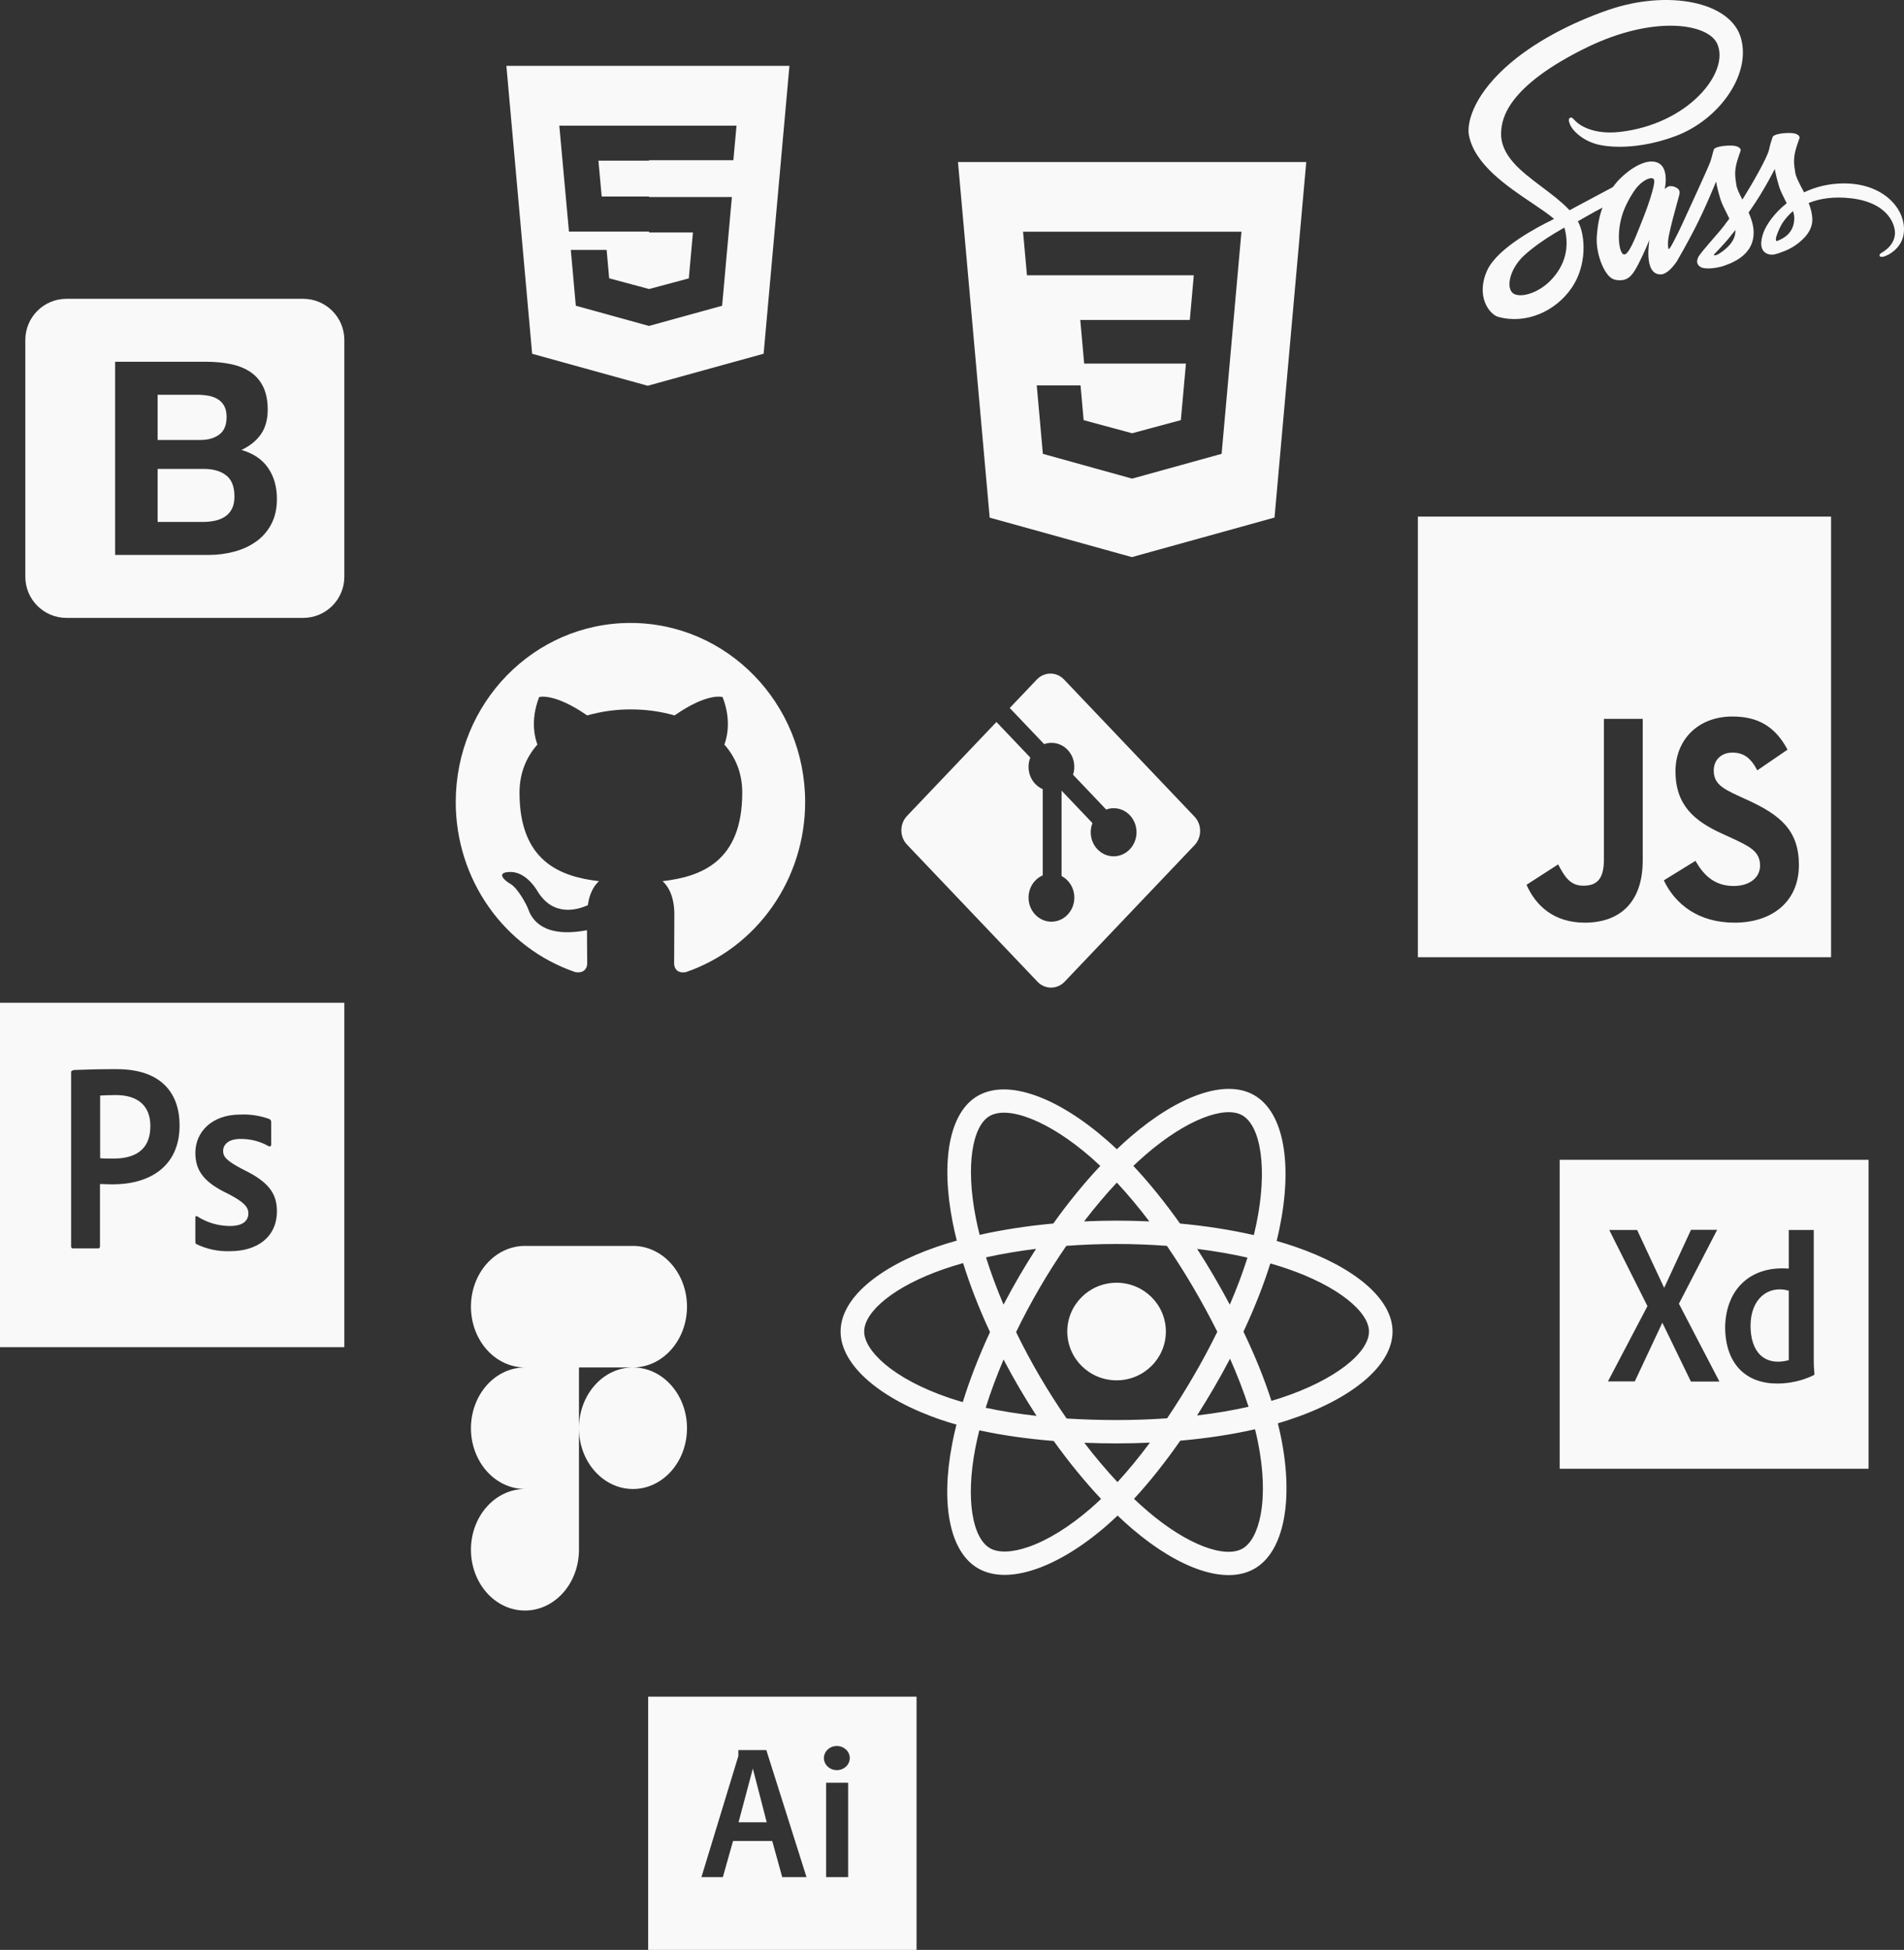 <svg width="376" height="385" viewBox="0 0 376 385" fill="none" xmlns="http://www.w3.org/2000/svg">
<rect x="0" y="0" width="376" height="385" fill="#333333" stroke="none"/>
<path fill-rule="evenodd" clip-rule="evenodd" d="M364.053 36.216C361.053 36.231 358.445 36.937 356.262 37.981C356.134 37.733 356.006 37.49 355.88 37.252L355.88 37.252C355.221 35.999 354.637 34.888 354.518 34.037C354.492 33.843 354.465 33.66 354.439 33.485L354.438 33.476L354.437 33.469L354.437 33.465C354.307 32.589 354.205 31.893 354.361 30.723C354.488 29.767 354.918 28.538 355.178 27.795L355.178 27.794L355.178 27.794L355.179 27.792L355.18 27.789C355.303 27.438 355.387 27.197 355.382 27.148C355.366 26.994 355.193 26.273 353.465 26.258C351.738 26.243 350.245 26.58 350.072 27.025C349.9 27.47 349.57 28.483 349.35 29.526C349.051 31.061 345.894 36.538 344.088 39.408C343.507 38.288 343.004 37.306 342.894 36.523C342.867 36.32 342.839 36.13 342.812 35.949C342.683 35.073 342.581 34.378 342.737 33.209C342.864 32.253 343.294 31.024 343.554 30.281C343.678 29.927 343.763 29.683 343.758 29.634C343.742 29.48 343.569 28.759 341.841 28.744C340.113 28.728 338.621 29.066 338.448 29.511C338.374 29.703 338.296 30.006 338.203 30.37L338.203 30.371L338.203 30.371C338.081 30.851 337.931 31.436 337.726 32.012C337.364 33.025 333.17 42.17 332.071 44.533C331.626 45.489 331.16 46.435 330.673 47.371C330.673 47.371 330.657 47.418 330.61 47.494C330.457 47.788 330.3 48.079 330.139 48.369V48.384C329.903 48.799 329.652 49.182 329.526 49.182C329.432 49.182 329.259 48.077 329.557 46.574C329.977 44.454 330.781 41.548 331.265 39.799L331.265 39.799L331.265 39.797C331.506 38.927 331.668 38.344 331.663 38.288C331.663 38.279 331.665 38.263 331.669 38.242L331.669 38.241C331.703 38.034 331.824 37.294 330.689 36.891C329.709 36.535 329.231 36.935 329.023 37.11C328.971 37.153 328.935 37.183 328.913 37.183C328.804 37.183 328.725 37.444 328.725 37.444C328.725 37.444 330.092 31.889 326.117 31.889C323.636 31.889 320.211 34.544 318.515 36.937C316.586 37.962 314.659 38.991 312.734 40.022C311.929 40.462 311.101 40.901 310.31 41.321L310.307 41.323L310.304 41.324L310.303 41.324L309.954 41.51C309.922 41.479 309.891 41.445 309.859 41.41C309.828 41.376 309.797 41.341 309.765 41.311C308.28 39.76 306.404 38.35 304.533 36.943C300.349 33.798 296.184 30.667 296.445 26.013C296.586 23.557 297.45 17.113 313.52 9.287C326.746 2.919 337.27 4.684 339.093 8.597C341.7 14.182 333.453 24.555 319.787 26.058C314.572 26.626 311.839 24.662 311.148 23.926C310.425 23.158 310.315 23.112 310.048 23.266C309.617 23.492 309.88 24.16 310.038 24.562L310.048 24.585C310.456 25.628 312.137 27.47 314.98 28.375C317.494 29.173 323.604 29.618 331.003 26.826C339.281 23.695 345.753 14.995 343.852 7.707C341.951 0.311 329.385 -2.129 317.494 1.999C310.425 4.454 302.759 8.321 297.246 13.354C290.695 19.338 289.659 24.539 290.083 26.718C291.217 32.473 297.553 36.733 302.52 40.072L302.52 40.072L302.521 40.073C304.228 41.221 305.774 42.26 306.891 43.213C306.711 43.313 306.543 43.403 306.393 43.483L306.294 43.536C304.11 44.594 295.785 48.844 293.711 53.34C291.355 58.435 294.089 62.087 295.895 62.577C301.503 64.097 307.268 61.365 310.362 56.854C313.457 52.343 313.08 46.481 311.65 43.796L311.649 43.793C311.639 43.775 311.63 43.757 311.617 43.739C311.609 43.728 311.599 43.716 311.587 43.704C311.87 43.543 312.157 43.378 312.443 43.213L312.445 43.212C312.731 43.047 313.017 42.883 313.3 42.722C314.339 42.122 315.392 41.544 316.457 40.988C315.923 42.415 315.53 44.118 315.342 46.574C315.106 49.458 316.315 53.202 317.902 54.675C318.609 55.32 319.441 55.335 319.976 55.335C321.829 55.335 322.662 53.831 323.589 52.051C324.719 49.873 325.74 47.341 325.74 47.341C325.74 47.341 324.468 54.184 327.924 54.184C329.181 54.184 330.453 52.589 331.018 51.775V51.791C331.018 51.791 331.05 51.744 331.113 51.637C331.238 51.438 331.317 51.315 331.317 51.315V51.284C331.82 50.425 332.951 48.476 334.631 45.239C336.799 41.065 338.888 35.848 338.888 35.848C338.888 35.848 339.077 37.122 339.721 39.239C339.993 40.137 340.478 41.098 340.963 42.06C341.15 42.43 341.337 42.8 341.512 43.167C341.009 43.858 340.695 44.241 340.695 44.241L340.71 44.257L340.614 44.38L340.613 44.381C340.232 44.867 339.824 45.389 339.375 45.899C339.068 46.256 338.751 46.623 338.435 46.988C336.987 48.661 335.57 50.298 335.338 50.839C335.008 51.622 335.087 52.19 335.715 52.65C336.171 52.988 336.987 53.033 337.82 52.988C339.36 52.88 340.443 52.512 340.977 52.282C341.81 51.99 342.784 51.545 343.695 50.885C345.376 49.673 346.396 47.939 346.302 45.653C346.255 44.395 345.831 43.136 345.313 41.955C345.392 41.848 345.466 41.74 345.541 41.633L345.541 41.633L345.541 41.632L345.542 41.632L345.542 41.632L345.542 41.631L345.542 41.631L345.542 41.631L345.608 41.536L345.641 41.489L345.693 41.415C345.718 41.38 345.743 41.346 345.769 41.311C348.423 37.52 350.481 33.362 350.481 33.362C350.481 33.362 350.67 34.636 351.313 36.753C351.57 37.631 352.048 38.571 352.522 39.505L352.522 39.505L352.522 39.505L352.522 39.506C352.628 39.714 352.734 39.922 352.837 40.129C350.34 42.109 348.8 44.41 348.25 45.914C347.261 48.706 348.03 49.965 349.491 50.256C350.151 50.394 351.093 50.087 351.785 49.796C352.664 49.52 353.701 49.044 354.691 48.338C356.372 47.126 357.989 45.438 357.895 43.152C357.848 42.109 357.565 41.08 357.173 40.083C359.293 39.224 362.026 38.748 365.513 39.147C372.991 40.006 374.467 44.563 374.184 46.482C373.902 48.4 372.331 49.443 371.813 49.765C371.294 50.088 371.122 50.195 371.169 50.425C371.231 50.763 371.483 50.747 371.923 50.686C372.535 50.579 375.85 49.136 375.991 45.607C376.227 41.096 371.828 36.17 364.053 36.216ZM306.372 55.212C303.89 57.852 300.435 58.849 298.942 58.005C297.34 57.1 297.968 53.202 301.016 50.41C302.869 48.706 305.257 47.126 306.844 46.159C306.996 46.069 307.178 45.962 307.387 45.84L307.39 45.838L307.392 45.837C307.678 45.67 308.012 45.475 308.383 45.254C308.493 45.193 308.556 45.162 308.556 45.162L308.933 44.932C310.048 48.921 308.98 52.435 306.372 55.212ZM323.898 44.559C322.955 46.96 321.572 50.481 320.667 50.241C319.724 49.995 319.143 46.006 320.478 42.062C321.154 40.083 322.583 37.72 323.416 36.8C324.767 35.326 326.259 34.835 326.62 35.434C327.076 36.216 324.971 41.924 324.437 43.213C324.287 43.569 324.11 44.02 323.912 44.523L323.91 44.529L323.907 44.537L323.906 44.538L323.904 44.543L323.902 44.55L323.901 44.551L323.899 44.556L323.898 44.559ZM339.344 50.179C338.982 50.364 338.637 50.486 338.48 50.394C338.37 50.333 338.637 50.087 338.637 50.087C338.637 50.087 340.506 48.123 341.244 47.233L341.353 47.101L341.354 47.099L341.356 47.097C341.755 46.606 342.217 46.039 342.705 45.407V45.607C342.705 47.955 340.38 49.535 339.343 50.179H339.344ZM350.842 47.617C350.575 47.433 350.622 46.819 351.518 44.901C351.863 44.149 352.68 42.891 354.078 41.679C354.235 42.17 354.345 42.646 354.329 43.09C354.314 46.052 352.146 47.157 350.842 47.617ZM100 13L105.087 69.852L127.914 76.167L150.802 69.843L155.896 13H100ZM128.143 57.055L128.175 57.046V64.342L128.143 64.351L113.711 60.363L112.724 49.355H119.797L120.298 54.947L128.143 57.055ZM144.535 38.903H128.175V45.898H136.841L136.026 54.969L128.175 57.074V64.351L142.604 60.375L142.709 59.194L144.362 40.781L144.535 38.903ZM118.822 38.806H128.175V45.719H112.357L110.621 26.672L110.452 24.815H128.175V31.728H118.177L118.822 38.806ZM128.175 31.632H144.826L144.964 30.101L145.279 26.646L145.444 24.815H128.175V31.632ZM195.44 102.203L189.183 32H257.957L251.691 102.192L223.528 110L195.44 102.203ZM223.57 63.175H234.963L235.749 54.358L223.601 54.358H202.802L202.63 52.422L202.237 48.057L202.031 45.748L223.57 45.748H245.159L244.953 48.057L242.838 71.786H242.837L241.373 88.154L241.242 89.609L223.623 94.492V94.495L223.581 94.506L205.944 89.609L204.738 76.09H213.382L213.995 82.956L223.584 85.547L223.592 85.545V85.541L233.194 82.951L234.198 71.786H223.57L223.57 71.786H214.101L213.928 69.85L213.538 65.484L213.332 63.175H223.57L223.57 63.175ZM280 102H361.6V189H280V102ZM301.456 174.704L307.7 170.674C308.905 172.952 310.001 174.879 312.629 174.879C315.149 174.879 316.738 173.828 316.738 169.74V141.942H324.406V169.856C324.406 178.324 319.751 182.178 312.958 182.178C306.824 182.178 303.263 178.791 301.455 174.703L301.456 174.704ZM334.815 169.973L328.571 173.827L328.571 173.828C330.816 178.558 335.418 182.179 342.538 182.179C349.823 182.179 355.246 178.15 355.246 170.791C355.246 163.959 351.576 160.922 345.058 157.944L343.141 157.068C339.854 155.549 338.43 154.556 338.43 152.103C338.43 150.118 339.854 148.6 342.1 148.6C344.291 148.6 345.715 149.592 347.03 152.103L353 148.015C350.481 143.285 346.975 141.474 342.1 141.474C335.253 141.474 330.872 146.146 330.872 152.278C330.872 158.936 334.541 162.09 340.074 164.6L341.991 165.477C345.496 167.111 347.578 168.105 347.578 170.908C347.578 173.244 345.552 174.937 342.374 174.937C338.595 174.937 336.459 172.835 334.815 169.973ZM252.111 245.021C253.29 245.357 254.46 245.722 255.62 246.116C267.392 250.127 275 256.411 275 262.909C275 269.685 266.87 276.311 254.374 280.409C253.714 280.626 253.037 280.834 252.347 281.036C252.588 281.992 252.806 282.954 253.001 283.92C255.468 296.255 253.567 306.393 247.721 309.744C242.061 312.987 232.912 309.801 223.647 301.91C222.64 301.05 221.658 300.163 220.701 299.249C219.96 299.959 219.202 300.651 218.426 301.324C208.863 309.599 199.041 313.033 193.189 309.692C187.523 306.457 185.743 297.02 188.023 285.134C188.272 283.843 188.557 282.558 188.879 281.282C187.889 281.003 186.906 280.698 185.932 280.37C173.912 276.303 166 269.596 166 262.909C166 256.435 173.37 250.193 184.91 246.21C186.2 245.765 187.548 245.347 188.944 244.954C188.645 243.77 188.376 242.578 188.138 241.38C185.747 229.284 187.43 219.618 193.111 216.363C199.035 212.968 208.901 216.614 218.745 225.265C219.357 225.804 219.959 226.355 220.55 226.916C221.434 226.072 222.339 225.25 223.265 224.451C232.656 216.36 241.956 212.976 247.642 216.221C253.573 219.607 255.309 229.889 252.653 242.652C252.492 243.429 252.309 244.22 252.111 245.021ZM251.079 276.601C251.702 276.418 252.314 276.229 252.91 276.034C263.699 272.495 270.344 267.08 270.344 262.909C270.344 258.993 264.191 253.911 254.104 250.474C253.061 250.118 251.979 249.782 250.864 249.462C249.523 253.757 247.733 258.295 245.559 262.931C247.838 267.681 249.699 272.278 251.079 276.601ZM248.957 299.056C249.679 295.201 249.524 290.269 248.433 284.815C248.263 283.964 248.065 283.093 247.843 282.205C243.328 283.238 238.35 283.995 233.081 284.458C230.085 288.751 227.015 292.617 223.944 295.942C224.834 296.791 225.748 297.616 226.684 298.416C234.607 305.165 241.953 307.723 245.388 305.755C247.002 304.83 248.308 302.52 248.957 299.056ZM195.516 305.699C197.131 306.621 199.804 306.588 203.16 305.415C206.895 304.109 211.133 301.512 215.363 297.853C216.07 297.239 216.763 296.608 217.439 295.96C214.256 292.579 211.098 288.717 208.082 284.517C202.8 284.093 197.858 283.389 193.393 282.412C193.095 283.598 192.829 284.793 192.598 285.994C190.648 296.158 192.077 303.736 195.516 305.699ZM174.725 269.322C177.734 271.873 182.123 274.21 187.438 276.008C188.328 276.308 189.225 276.586 190.128 276.843C191.506 272.399 193.32 267.733 195.507 263.021C193.348 258.378 191.559 253.786 190.195 249.394C188.894 249.76 187.641 250.15 186.443 250.563C176.574 253.969 170.657 258.98 170.657 262.909C170.657 264.755 172.021 267.031 174.725 269.322ZM195.444 220.352C192.02 222.314 190.66 230.131 192.708 240.494V240.495C192.93 241.609 193.18 242.717 193.458 243.819C197.969 242.807 202.876 242.052 208.003 241.581C210.992 237.405 214.121 233.573 217.288 230.206C216.752 229.698 216.207 229.2 215.653 228.712C207.154 221.242 199.09 218.262 195.444 220.352ZM236.411 246.591C237.555 248.366 238.661 250.165 239.726 251.987C240.809 253.838 241.855 255.71 242.862 257.602C244.24 254.407 245.411 251.291 246.35 248.311C243.221 247.604 239.889 247.026 236.411 246.591ZM226.967 241.166C224.851 238.375 222.7 235.804 220.552 233.501C218.371 235.831 216.202 238.399 214.084 241.163C218.376 240.964 222.675 240.965 226.967 241.166ZM198.178 257.598C199.16 255.715 200.186 253.855 201.256 252.019V252.018C202.326 250.181 203.44 248.368 204.597 246.583C201.141 247.01 197.825 247.573 194.715 248.262C195.662 251.285 196.823 254.415 198.178 257.598ZM194.651 277.965C197.76 278.635 201.126 279.169 204.696 279.564C203.522 277.76 202.378 275.911 201.274 274.022C200.2 272.186 199.17 270.324 198.184 268.439C196.799 271.691 195.613 274.888 194.651 277.965ZM214.123 284.873C216.272 287.678 218.474 290.285 220.681 292.642C222.814 290.317 224.957 287.706 227.08 284.851C224.918 284.946 222.722 284.995 220.5 284.995C218.337 284.995 216.21 284.954 214.123 284.873ZM246.566 277.765C245.591 274.741 244.363 271.561 242.906 268.273C241.895 270.202 240.841 272.108 239.744 273.991C238.666 275.843 237.55 277.673 236.398 279.481C239.994 279.054 243.406 278.479 246.566 277.765ZM230.482 280.04C232.316 277.312 234.06 274.527 235.711 271.688C237.376 268.832 238.939 265.919 240.395 262.954C238.924 260.018 237.356 257.131 235.696 254.297C234.044 251.469 232.292 248.7 230.444 245.995C227.203 245.751 223.875 245.623 220.5 245.623H220.5C217.14 245.623 213.816 245.75 210.575 245.992C208.707 248.702 206.944 251.48 205.289 254.321L205.29 254.321C203.635 257.162 202.088 260.063 200.653 263.019C202.092 265.974 203.643 268.874 205.304 271.713H205.303C206.972 274.567 208.749 277.357 210.631 280.078C213.808 280.282 217.108 280.386 220.5 280.386C223.83 280.388 227.16 280.272 230.482 280.04ZM248.093 241.721C250.386 230.701 248.966 222.298 245.317 220.215C241.89 218.258 234.369 220.996 226.322 227.928C225.467 228.666 224.631 229.425 223.815 230.204C226.93 233.527 230.034 237.365 233.029 241.587C238.17 242.065 243.08 242.833 247.603 243.867C247.782 243.14 247.946 242.424 248.093 241.721ZM230.233 262.909C230.233 257.588 225.875 253.274 220.5 253.274C215.125 253.274 210.767 257.588 210.767 262.909C210.767 268.23 215.125 272.544 220.5 272.544C225.875 272.544 230.233 268.23 230.233 262.909ZM5 113.877C5 118.364 8.637 122 13.123 122H59.876C64.364 122 68 118.363 68 113.877V67.124C68 62.637 64.363 59 59.877 59H13.124C8.637 59 5 62.637 5 67.123V113.876V113.877ZM31.125 86.867V77.946H38.978C39.726 77.946 40.447 78.008 41.142 78.133C41.836 78.257 42.45 78.48 42.985 78.8C43.519 79.121 43.946 79.566 44.267 80.136C44.587 80.706 44.748 81.436 44.748 82.326C44.748 83.929 44.267 85.087 43.305 85.799C42.344 86.511 41.115 86.867 39.619 86.867H31.125ZM22.737 71.428V109.572H41.222C42.931 109.572 44.596 109.359 46.217 108.931C47.837 108.504 49.28 107.845 50.544 106.955C51.809 106.064 52.815 104.915 53.563 103.509C54.311 102.102 54.685 100.437 54.685 98.514C54.685 96.127 54.106 94.088 52.948 92.397C51.791 90.705 50.037 89.521 47.686 88.844C49.395 88.025 50.687 86.974 51.559 85.692C52.432 84.41 52.868 82.807 52.868 80.884C52.868 79.103 52.574 77.607 51.987 76.396C51.399 75.185 50.571 74.215 49.502 73.485C48.434 72.754 47.152 72.229 45.656 71.909C44.16 71.588 42.504 71.428 40.688 71.428H22.737ZM31.125 103.055V92.584H40.26C42.077 92.584 43.537 93.002 44.641 93.839C45.745 94.676 46.297 96.074 46.297 98.033C46.297 99.03 46.128 99.849 45.789 100.49C45.451 101.131 44.997 101.639 44.427 102.013C43.857 102.387 43.198 102.654 42.45 102.814C41.702 102.974 40.919 103.055 40.1 103.055H31.125ZM124.5 123C105.439 123 90 138.83 90 158.374C89.996 165.799 92.273 173.038 96.507 179.062C100.742 185.087 106.719 189.591 113.591 191.936C115.316 192.244 115.961 191.182 115.961 190.252C115.961 189.961 115.956 189.437 115.949 188.752L115.949 188.749V188.749L115.949 188.747L115.949 188.746L115.949 188.744L115.949 188.742L115.949 188.739C115.935 187.449 115.916 185.596 115.916 183.666C107.25 185.303 105.008 181.501 104.318 179.509C103.928 178.49 102.248 175.353 100.781 174.511C99.574 173.849 97.849 172.212 100.736 172.169C103.455 172.123 105.394 174.734 106.043 175.795C109.148 181.143 114.109 179.64 116.089 178.713C116.393 176.414 117.296 174.868 118.29 173.984C110.614 173.1 102.593 170.047 102.593 156.516C102.593 152.668 103.928 149.488 106.129 147.008C105.784 146.124 104.576 142.498 106.474 137.634C106.474 137.634 109.361 136.707 115.961 141.263C118.77 140.464 121.672 140.062 124.586 140.068C127.519 140.068 130.451 140.464 133.211 141.26C139.808 136.661 142.699 137.638 142.699 137.638C144.596 142.501 143.389 146.127 143.044 147.012C145.241 149.488 146.58 152.625 146.58 156.516C146.58 170.093 138.517 173.1 130.841 173.984C132.09 175.088 133.17 177.21 133.17 180.528C133.17 183.671 133.15 186.405 133.137 188.236L133.137 188.243C133.13 189.164 133.125 189.856 133.125 190.256C133.125 191.182 133.774 192.286 135.499 191.932C142.347 189.562 148.298 185.049 152.514 179.029C156.729 173.009 158.998 165.785 159 158.374C159 138.83 143.561 123 124.5 123ZM210.127 134.169L235.887 161.238C237.371 162.797 237.371 165.327 235.887 166.887L210.247 193.831C208.762 195.39 206.357 195.39 204.874 193.831L179.113 166.761C177.629 165.202 177.629 162.673 179.113 161.113L196.776 142.553L203.465 149.583C202.78 151.309 203.102 153.372 204.44 154.777C204.862 155.223 205.365 155.576 205.919 155.813V172.836C205.366 173.076 204.863 173.428 204.44 173.873C202.674 175.728 202.674 178.735 204.44 180.593C206.204 182.449 209.066 182.449 210.833 180.593C212.599 178.735 212.599 175.728 210.833 173.873C210.483 173.507 210.079 173.204 209.637 172.974L209.638 156.109L215.737 162.518C215.064 164.237 215.392 166.288 216.721 167.685C218.488 169.542 221.349 169.542 223.116 167.685C224.882 165.829 224.882 162.822 223.116 160.967C221.852 159.636 220.027 159.266 218.445 159.839L211.905 152.966C212.451 151.304 212.096 149.387 210.833 148.058C209.576 146.737 207.768 146.361 206.191 146.921L199.405 139.791L204.754 134.169C206.239 132.61 208.645 132.61 210.127 134.169ZM125 294C130.891 294 135.667 288.628 135.667 282C135.667 275.373 130.891 270 125 270C119.12 270 114.352 275.352 114.333 281.962V270H103.667C100.838 270 98.125 271.264 96.124 273.515C94.124 275.765 93 278.818 93 282C93 285.183 94.124 288.235 96.124 290.485C98.119 292.73 100.823 293.993 103.643 294C100.823 294.007 98.119 295.271 96.124 297.515C94.124 299.765 93 302.817 93 306C93 309.183 94.124 312.235 96.124 314.485C98.125 316.736 100.838 318 103.667 318C106.496 318 109.209 316.736 111.209 314.485C113.21 312.235 114.333 309.183 114.333 306V294V282.039C114.352 288.648 119.12 294 125 294ZM114.333 270H103.667C100.838 270 98.125 268.736 96.124 266.485C94.124 264.235 93 261.183 93 258C93 254.817 94.124 251.765 96.124 249.515C98.125 247.264 100.838 246 103.667 246H114.333H125C127.829 246 130.542 247.264 132.542 249.515C134.543 251.765 135.667 254.817 135.667 258C135.667 261.183 134.543 264.235 132.542 266.485C130.542 268.736 127.829 270 125 270H114.333ZM308 290V229H369V290H308ZM328.278 261.164L333.918 272.787H339.549L331.551 257.419L339.103 242.828H333.936L328.638 254.285L323.296 242.856H317.791L325.337 257.891L317.533 272.76H322.836L328.278 261.164ZM350.997 273.176C353.327 273.176 355.768 272.677 358.098 271.567C358.197 271.509 358.255 271.479 358.287 271.432C358.331 271.364 358.321 271.26 358.293 270.984C358.256 270.607 358.186 269.909 358.181 268.543V242.856H353.244V250.485C346.024 249.899 340.874 254.212 340.678 261.941C340.678 269.486 344.977 273.204 350.997 273.176ZM353.244 268.571V254.84C349.187 253.696 345.717 256.437 345.698 261.719C345.675 266.87 348.37 269.836 353.244 268.571ZM44.063 227.221C44.063 226.162 44.932 224.878 47.478 224.878L47.47 224.883C49.434 224.852 51.371 225.351 53.074 226.327C53.397 226.423 53.557 226.261 53.557 226.005V221.606C53.565 221.48 53.54 221.355 53.483 221.242C53.426 221.129 53.34 221.034 53.234 220.965C51.392 220.288 49.432 219.982 47.47 220.066C41.832 220.066 38.58 223.498 38.58 227.636C38.58 231.32 40.479 233.539 45.054 235.719C48.309 237.388 49.049 238.414 49.049 239.569C49.049 241.012 47.986 242.071 45.44 242.071C43.145 242.072 40.897 241.416 38.966 240.179C38.74 240.017 38.58 240.113 38.58 240.435V245.156C38.58 245.414 38.61 245.574 38.836 245.67C40.892 246.657 43.16 247.129 45.44 247.045C50.755 247.045 54.684 244.287 54.684 239.154C54.684 235.719 53.115 233.38 48.058 230.941C44.642 229.178 44.063 228.375 44.063 227.221ZM22.385 228.758C21.095 228.758 20.515 228.758 19.776 228.694V216.313C20.355 216.28 21.578 216.217 22.868 216.217C27.15 216.217 29.695 218.268 29.695 222.343C29.695 227.443 26.153 228.758 22.385 228.758ZM14.751 211.262C14.491 211.262 14.041 211.422 14.041 211.647L14.044 211.661V246.102C14.044 246.39 14.174 246.487 14.431 246.487H19.359C19.649 246.487 19.745 246.357 19.745 246.102V233.784C20.143 233.784 20.446 233.797 20.776 233.811L20.776 233.811H20.776H20.777C21.167 233.828 21.594 233.847 22.258 233.847C29.535 233.847 35.463 230.35 35.463 222.203C35.463 215.978 31.984 211.103 23.061 211.103C20.29 211.096 17.52 211.149 14.751 211.262ZM68 198H0V265.937V266H68V265.937V198ZM151.331 345.548H145.81L145.81 346.726L138.516 370.64H142.747L144.762 363.492H152.499L154.474 370.64H159.27L151.331 345.548ZM148.671 349.197L151.411 359.805L145.85 359.804L148.671 349.197ZM163.138 351.992H167.491V370.64H163.138V351.992ZM162.705 347.128C162.705 345.813 163.848 344.747 165.258 344.747C166.668 344.747 167.811 345.813 167.811 347.128C167.811 348.443 166.668 349.509 165.258 349.509C163.848 349.509 162.705 348.443 162.705 347.128ZM128 385H181V335H128V385Z" fill="#F9F9F9"/>
</svg>
